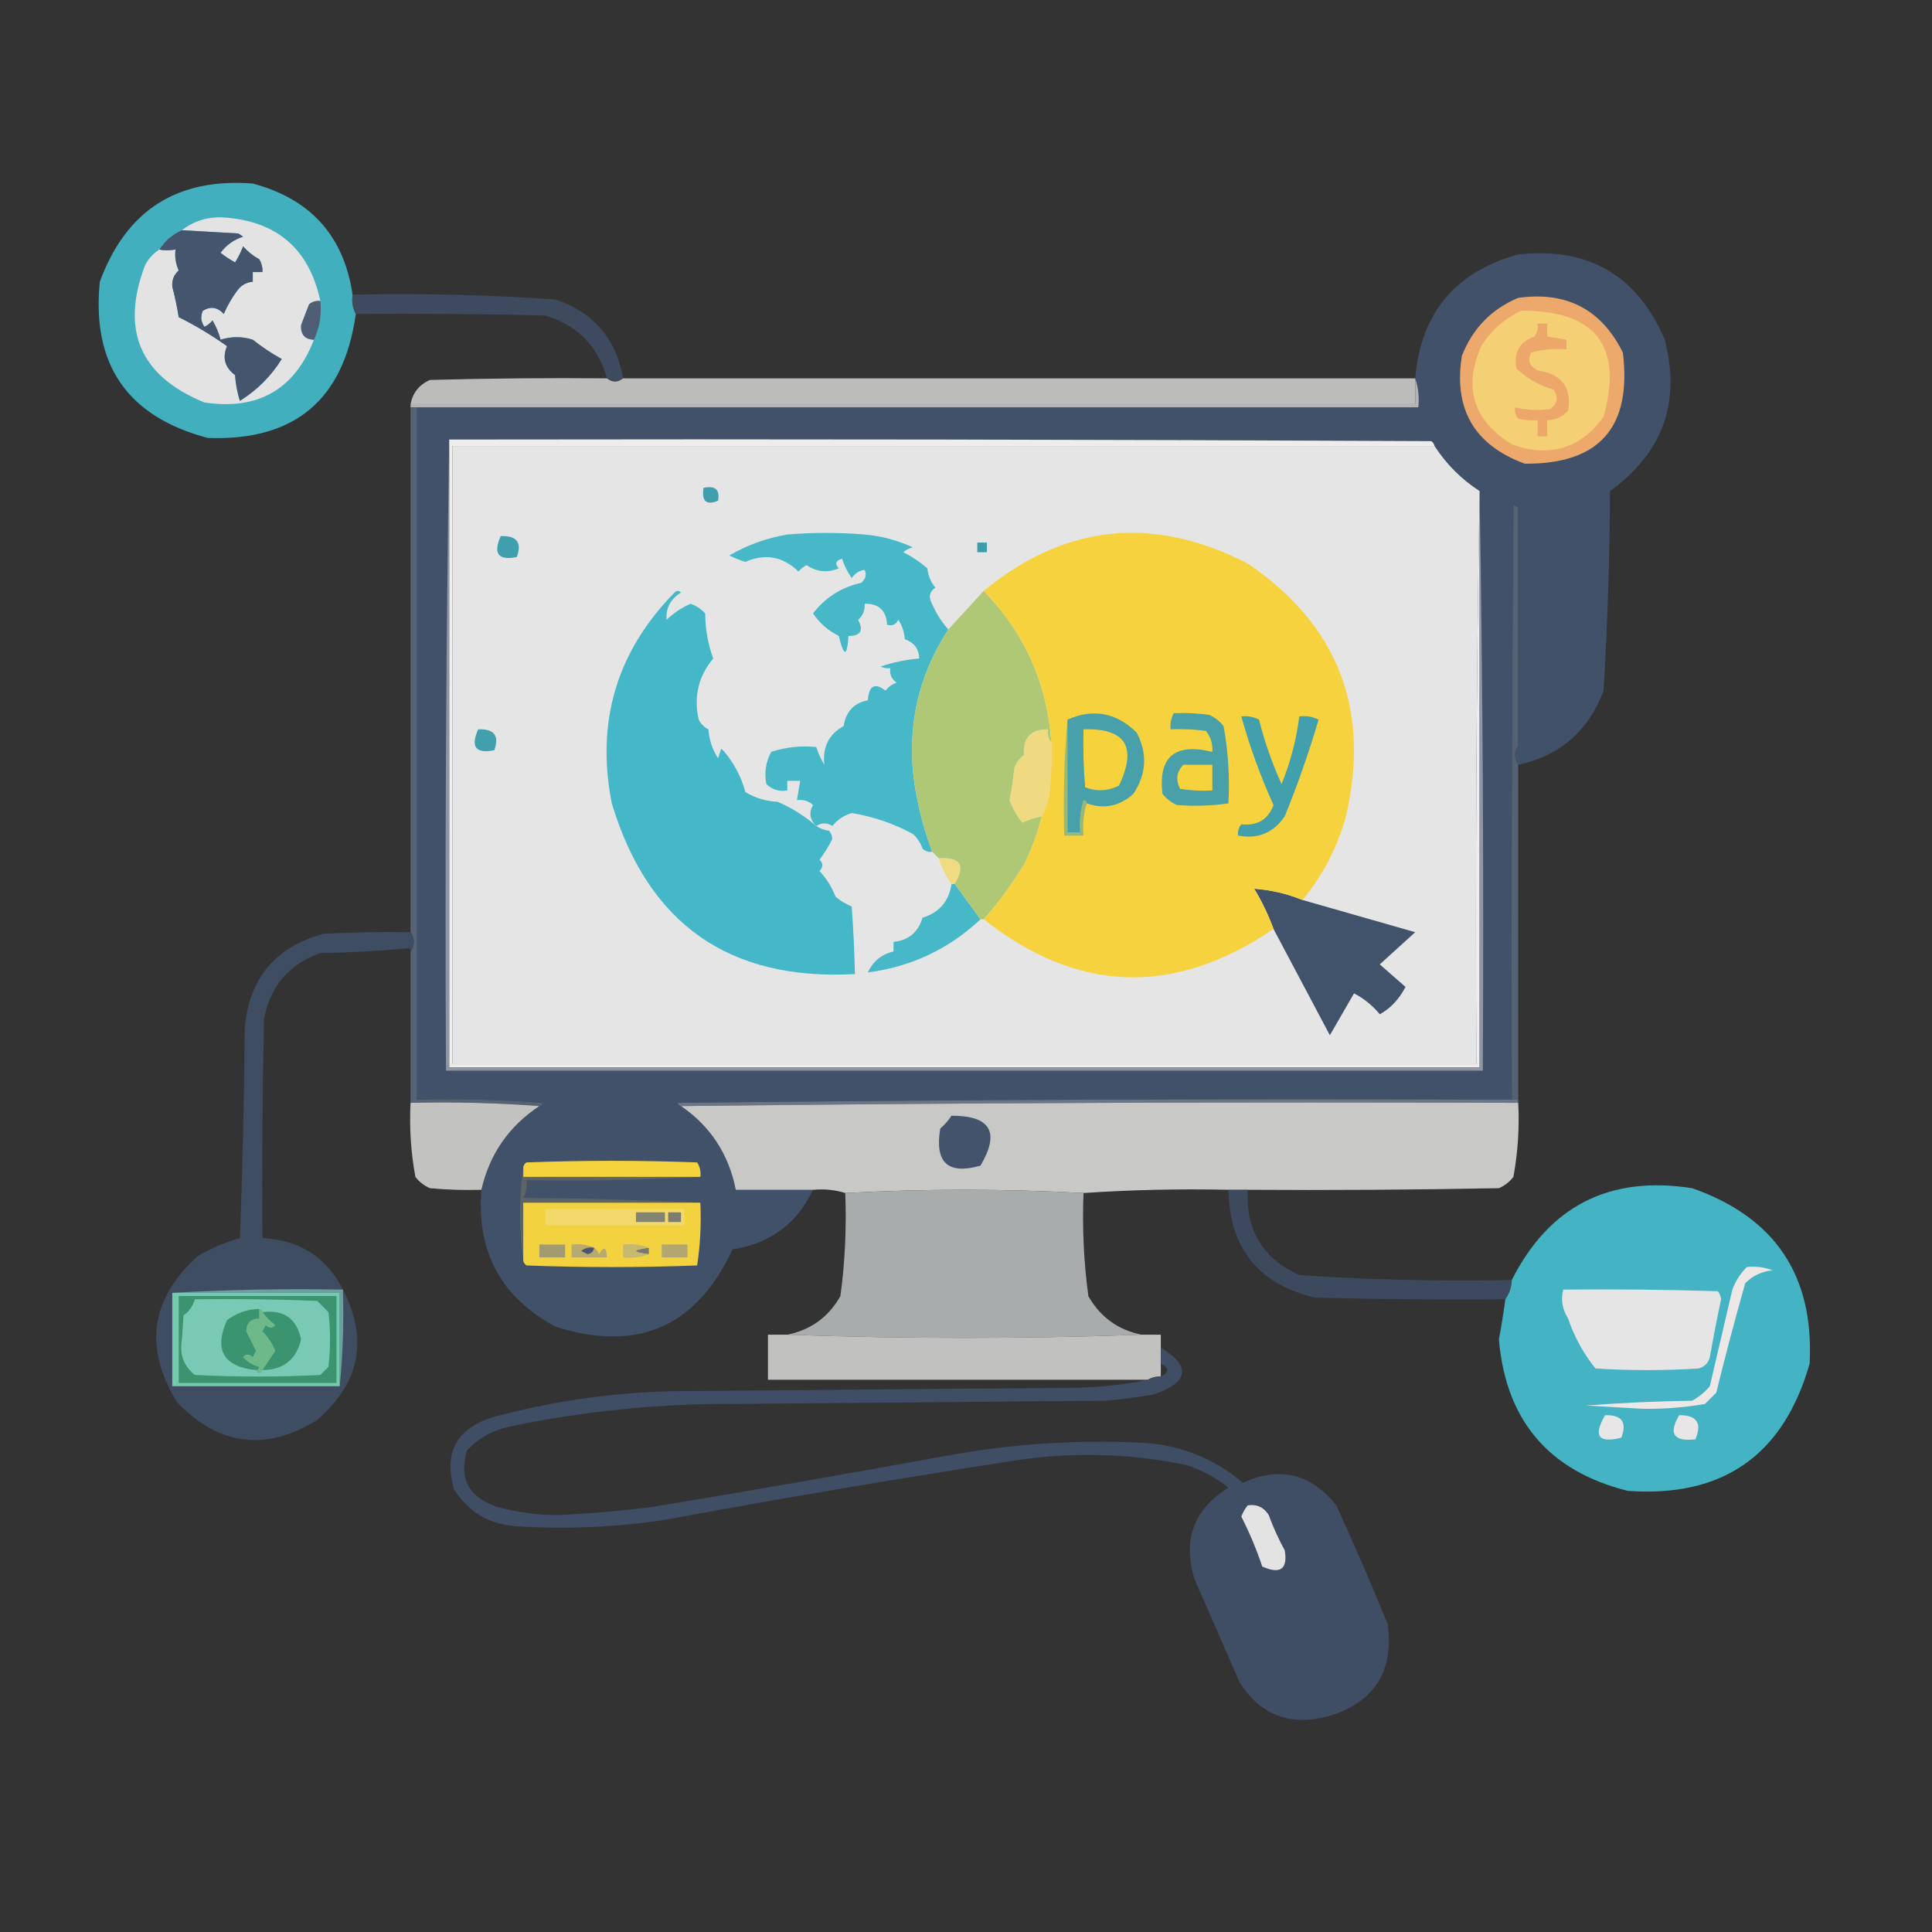 <?xml version="1.0" encoding="UTF-8"?>
<!DOCTYPE svg PUBLIC "-//W3C//DTD SVG 1.1//EN" "http://www.w3.org/Graphics/SVG/1.1/DTD/svg11.dtd">
<svg xmlns="http://www.w3.org/2000/svg" version="1.1" width="600px" height="600px" style="shape-rendering:geometricPrecision; text-rendering:geometricPrecision; image-rendering:optimizeQuality; fill-rule:evenodd; clip-rule:evenodd" xmlns:xlink="http://www.w3.org/1999/xlink">
<rect width="100%" height="100%" fill="#333333" stroke="none"/>
<g><path style="opacity:0.927" fill="#43b8c8" d="M 109.5,91.5 C 109.205,93.735 109.539,95.735 110.5,97.5C 106.78,124.195 91.447,137.028 64.5,136C 39.59,129.41 28.423,113.244 31,87.5C 39.133,65.35 54.967,55.183 78.5,57C 96.456,61.783 106.789,73.283 109.5,91.5 Z"/></g>
<g><path style="opacity:1" fill="#e4e3e3" d="M 99.5,93.5 C 98.178,93.33 97.011,93.663 96,94.5C 95.132,96.684 94.299,98.851 93.5,101C 93.358,103.912 94.691,105.412 97.5,105.5C 91.485,120.974 80.151,127.474 63.5,125C 43.56,116.849 37.393,102.683 45,82.5C 46.049,80.382 47.549,78.716 49.5,77.5C 50.858,77.822 52.525,77.822 54.5,77.5C 54.244,79.793 54.577,81.959 55.5,84C 54.02,85.299 53.354,86.966 53.5,89C 54.322,92.141 54.989,95.307 55.5,98.5C 60.673,101.066 65.673,104.066 70.5,107.5C 68.983,111.094 69.816,114.094 73,116.5C 73.182,119.226 73.682,121.893 74.5,124.5C 79.868,121.132 84.201,116.799 87.5,111.5C 84.358,109.759 81.358,107.759 78.5,105.5C 75.185,104.447 71.852,104.447 68.5,105.5C 67.956,103.42 67.122,101.42 66,99.5C 65.311,100.357 64.478,101.023 63.5,101.5C 62.369,99.925 62.203,98.259 63,96.5C 65.394,95.049 67.561,95.382 69.5,97.5C 70.58,95.004 71.914,92.671 73.5,90.5C 74.728,88.679 76.394,87.679 78.5,87.5C 78.5,86.5 78.5,85.5 78.5,84.5C 79.5,84.5 80.5,84.5 81.5,84.5C 81.579,83.07 81.246,81.736 80.5,80.5C 78.565,79.437 76.899,78.103 75.5,76.5C 74.813,78.274 73.98,79.941 73,81.5C 71.414,80.624 69.914,79.624 68.5,78.5C 70.277,76.107 72.61,74.44 75.5,73.5C 75,73.167 74.5,72.833 74,72.5C 68.35,72.162 62.517,71.828 56.5,71.5C 60.097,68.691 64.264,67.357 69,67.5C 85.812,68.485 95.979,77.152 99.5,93.5 Z"/></g>
<g><path style="opacity:1" fill="#46556e" d="M 56.5,71.5 C 62.517,71.828 68.35,72.162 74,72.5C 74.5,72.833 75,73.167 75.5,73.5C 72.61,74.44 70.277,76.107 68.5,78.5C 69.914,79.624 71.414,80.624 73,81.5C 73.98,79.941 74.813,78.274 75.5,76.5C 76.899,78.103 78.565,79.437 80.5,80.5C 81.246,81.736 81.579,83.07 81.5,84.5C 80.5,84.5 79.5,84.5 78.5,84.5C 78.5,85.5 78.5,86.5 78.5,87.5C 76.394,87.679 74.728,88.679 73.5,90.5C 71.914,92.671 70.58,95.004 69.5,97.5C 67.561,95.382 65.394,95.049 63,96.5C 62.203,98.259 62.369,99.925 63.5,101.5C 64.478,101.023 65.311,100.357 66,99.5C 67.122,101.42 67.956,103.42 68.5,105.5C 71.852,104.447 75.185,104.447 78.5,105.5C 81.358,107.759 84.358,109.759 87.5,111.5C 84.201,116.799 79.868,121.132 74.5,124.5C 73.682,121.893 73.182,119.226 73,116.5C 69.816,114.094 68.983,111.094 70.5,107.5C 65.673,104.066 60.673,101.066 55.5,98.5C 54.989,95.307 54.322,92.141 53.5,89C 53.354,86.966 54.02,85.299 55.5,84C 54.577,81.959 54.244,79.793 54.5,77.5C 52.525,77.822 50.858,77.822 49.5,77.5C 51.219,74.781 53.553,72.781 56.5,71.5 Z"/></g>
<g><path style="opacity:0.973" fill="#41526b" d="M 471.5,237.5 C 470.167,235.5 470.167,233.5 471.5,231.5C 481.745,229.959 488.579,224.292 492,214.5C 493.118,204.056 493.618,193.556 493.5,183C 493.167,173.833 492.833,164.667 492.5,155.5C 485.653,158.051 478.653,158.718 471.5,157.5C 470.883,157.389 470.383,157.056 470,156.5C 469.5,218.166 469.333,279.832 469.5,341.5C 383.164,341.167 296.831,341.5 210.5,342.5C 210.624,343.107 210.957,343.44 211.5,343.5C 220.654,349.789 226.321,358.456 228.5,369.5C 229.751,373.169 229.751,376.836 228.5,380.5C 236.519,380.477 242.519,376.81 246.5,369.5C 248.5,369.5 250.5,369.5 252.5,369.5C 247.525,380.007 239.192,386.174 227.5,388C 216.299,412.096 197.966,420.096 172.5,412C 155.619,402.922 147.952,388.756 149.5,369.5C 152.034,358.432 158.034,349.766 167.5,343.5C 168.043,343.44 168.376,343.107 168.5,342.5C 155.517,341.501 142.517,341.168 129.5,341.5C 129.5,269.833 129.5,198.167 129.5,126.5C 233.167,126.5 336.833,126.5 440.5,126.5C 440.81,123.287 440.477,120.287 439.5,117.5C 441.241,97.258 451.908,84.424 471.5,79C 493.325,76.655 508.492,85.489 517,105.5C 522.045,125.03 516.379,140.697 500,152.5C 499.915,173.199 499.248,193.866 498,214.5C 493.271,227.073 484.437,234.74 471.5,237.5 Z M 471.5,231.5 C 471.5,206.833 471.5,182.167 471.5,157.5C 478.653,158.718 485.653,158.051 492.5,155.5C 492.833,164.667 493.167,173.833 493.5,183C 493.618,193.556 493.118,204.056 492,214.5C 488.579,224.292 481.745,229.959 471.5,231.5 Z M 228.5,369.5 C 234.5,369.5 240.5,369.5 246.5,369.5C 242.519,376.81 236.519,380.477 228.5,380.5C 229.751,376.836 229.751,373.169 228.5,369.5 Z"/></g>
<g><path style="opacity:0.756" fill="#42536c" d="M 109.5,91.5 C 130.554,91.046 151.554,91.546 172.5,93C 184.386,97.048 191.386,105.214 193.5,117.5C 191.833,118.833 190.167,118.833 188.5,117.5C 185.725,107.558 179.392,101.058 169.5,98C 149.836,97.5 130.169,97.333 110.5,97.5C 109.539,95.735 109.205,93.735 109.5,91.5 Z"/></g>
<g><path style="opacity:1" fill="#eda86b" d="M 471.5,92.5 C 486.513,90.421 497.346,96.088 504,109.5C 506.834,132.725 496.668,144.225 473.5,144C 457.852,138.208 451.352,127.042 454,110.5C 457.353,101.982 463.186,95.981 471.5,92.5 Z"/></g>
<g><path style="opacity:1" fill="#f4cf74" d="M 472.5,96.5 C 495.59,96.409 504.09,107.409 498,129.5C 490.746,139.359 481.246,142.192 469.5,138C 457.525,130.555 454.358,120.388 460,107.5C 463.127,102.54 467.294,98.873 472.5,96.5 Z"/></g>
<g><path style="opacity:1" fill="#4f5d75" d="M 99.5,93.5 C 99.917,97.817 99.25,101.817 97.5,105.5C 94.691,105.412 93.358,103.912 93.5,101C 94.299,98.851 95.132,96.684 96,94.5C 97.011,93.663 98.178,93.33 99.5,93.5 Z"/></g>
<g><path style="opacity:0.911" fill="#cacac8" d="M 188.5,117.5 C 190.167,118.833 191.833,118.833 193.5,117.5C 275.5,117.5 357.5,117.5 439.5,117.5C 439.5,120.167 439.5,122.833 439.5,125.5C 335.5,125.5 231.5,125.5 127.5,125.5C 128.179,121.984 130.179,119.484 133.5,118C 151.83,117.5 170.164,117.333 188.5,117.5 Z"/></g>
<g><path style="opacity:1" fill="#b2b4b8" d="M 439.5,117.5 C 440.477,120.287 440.81,123.287 440.5,126.5C 336.833,126.5 233.167,126.5 129.5,126.5C 128.833,126.5 128.167,126.5 127.5,126.5C 127.5,126.167 127.5,125.833 127.5,125.5C 231.5,125.5 335.5,125.5 439.5,125.5C 439.5,122.833 439.5,120.167 439.5,117.5 Z"/></g>
<g><path style="opacity:0.902" fill="#5a677c" d="M 127.5,126.5 C 128.167,126.5 128.833,126.5 129.5,126.5C 129.5,198.167 129.5,269.833 129.5,341.5C 142.517,341.168 155.517,341.501 168.5,342.5C 168.376,343.107 168.043,343.44 167.5,343.5C 154.344,342.504 141.01,342.171 127.5,342.5C 127.5,326.833 127.5,311.167 127.5,295.5C 128.833,293.5 128.833,291.5 127.5,289.5C 127.5,235.167 127.5,180.833 127.5,126.5 Z"/></g>
<g><path style="opacity:1" fill="#eea76a" d="M 477.5,100.5 C 478.5,100.5 479.5,100.5 480.5,100.5C 480.5,101.833 480.5,103.167 480.5,104.5C 482.5,104.833 484.5,105.167 486.5,105.5C 486.5,106.5 486.5,107.5 486.5,108.5C 482.774,108.177 479.107,108.511 475.5,109.5C 474.287,111.851 474.953,113.684 477.5,115C 484.989,116.13 488.156,120.296 487,127.5C 485.266,129.451 483.099,130.451 480.5,130.5C 480.5,132.167 480.5,133.833 480.5,135.5C 479.5,135.5 478.5,135.5 477.5,135.5C 477.5,133.833 477.5,132.167 477.5,130.5C 475.473,130.662 473.473,130.495 471.5,130C 470.663,128.989 470.33,127.822 470.5,126.5C 474.131,127.412 477.797,127.579 481.5,127C 483.698,125.33 484.032,123.33 482.5,121C 478.131,119.733 474.297,117.567 471,114.5C 469.951,109.599 471.784,106.266 476.5,104.5C 477.429,103.311 477.762,101.978 477.5,100.5 Z"/></g>
<g><path style="opacity:1" fill="#e6e5e5" d="M 445.5,138.5 C 449.194,144.194 453.861,148.861 459.5,152.5C 458.501,211.664 458.168,270.998 458.5,330.5C 352.5,330.5 246.5,330.5 140.5,330.5C 140.5,266.5 140.5,202.5 140.5,138.5C 242.167,138.5 343.833,138.5 445.5,138.5 Z"/></g>
<g><path style="opacity:1" fill="#3f9fad" d="M 218.5,151.5 C 222.138,150.737 223.638,152.07 223,155.5C 219.331,157.009 217.831,155.676 218.5,151.5 Z"/></g>
<g><path style="opacity:0.902" fill="#59667b" d="M 471.5,157.5 C 471.5,182.167 471.5,206.833 471.5,231.5C 470.167,233.5 470.167,235.5 471.5,237.5C 471.5,272.167 471.5,306.833 471.5,341.5C 470.833,341.5 470.167,341.5 469.5,341.5C 469.333,279.832 469.5,218.166 470,156.5C 470.383,157.056 470.883,157.389 471.5,157.5 Z"/></g>
<g><path style="opacity:0.823" fill="#42536c" d="M 127.5,289.5 C 128.833,291.5 128.833,293.5 127.5,295.5C 127.565,295.062 127.399,294.728 127,294.5C 117.911,295.319 108.744,295.819 99.5,296C 89.718,299.45 83.884,306.283 82,316.5C 81.5,339.164 81.333,361.831 81.5,384.5C 93.032,385.085 101.365,390.419 106.5,400.5C 114.442,415.957 111.776,429.457 98.5,441C 82.528,450.855 68.028,449.022 55,435.5C 44.558,418.489 46.725,403.322 61.5,390C 65.582,387.627 69.915,385.794 74.5,384.5C 75.333,362.841 75.833,341.174 76,319.5C 77.261,303.908 85.427,294.074 100.5,290C 109.494,289.5 118.494,289.334 127.5,289.5 Z"/></g>
<g><path style="opacity:1" fill="#efedec" d="M 139.5,136.5 C 241.167,136.333 342.834,136.5 444.5,137C 445.056,137.383 445.389,137.883 445.5,138.5C 343.833,138.5 242.167,138.5 140.5,138.5C 140.5,202.5 140.5,266.5 140.5,330.5C 246.5,330.5 352.5,330.5 458.5,330.5C 458.168,270.998 458.501,211.664 459.5,152.5C 459.5,212.167 459.5,271.833 459.5,331.5C 352.833,331.5 246.167,331.5 139.5,331.5C 139.5,266.5 139.5,201.5 139.5,136.5 Z"/></g>
<g><path style="opacity:1" fill="#8e96a4" d="M 139.5,136.5 C 139.5,201.5 139.5,266.5 139.5,331.5C 246.167,331.5 352.833,331.5 459.5,331.5C 459.5,271.833 459.5,212.167 459.5,152.5C 460.499,212.331 460.832,272.331 460.5,332.5C 353.167,332.5 245.833,332.5 138.5,332.5C 138.168,266.998 138.501,201.665 139.5,136.5 Z"/></g>
<g><path style="opacity:1" fill="#46b8c8" d="M 295.5,274.5 C 295.833,274.5 296.167,274.5 296.5,274.5C 299.191,278.185 301.858,281.852 304.5,285.5C 294.647,294.759 282.981,300.259 269.5,302C 271.174,298.481 273.841,296.315 277.5,295.5C 277.5,294.5 277.5,293.5 277.5,292.5C 282.12,292.054 285.12,289.554 286.5,285C 291.713,283.414 294.713,279.914 295.5,274.5 Z"/></g>
<g><path style="opacity:1" fill="#41526b" d="M 404.5,279.5 C 416.155,282.829 427.821,286.162 439.5,289.5C 435.833,292.833 432.167,296.167 428.5,299.5C 431.141,301.804 433.808,304.138 436.5,306.5C 434.518,310.307 431.852,313.14 428.5,315C 426.268,312.265 423.601,310.098 420.5,308.5C 418,312.833 415.5,317.167 413,321.5C 407.153,310.47 401.319,299.47 395.5,288.5C 393.912,284.157 391.912,279.99 389.5,276C 394.628,276.364 399.628,277.531 404.5,279.5 Z"/></g>
<g><path style="opacity:1" fill="#f0da82" d="M 291.5,266.5 C 298.304,266.117 299.97,268.783 296.5,274.5C 296.167,274.5 295.833,274.5 295.5,274.5C 293.733,272.062 292.399,269.395 291.5,266.5 Z"/></g>
<g><path style="opacity:1" fill="#efd981" d="M 326.5,230.5 C 326.666,235.511 326.499,240.511 326,245.5C 325.721,248.457 324.887,251.123 323.5,253.5C 321.45,253.961 319.45,254.628 317.5,255.5C 315.799,253.422 314.466,251.089 313.5,248.5C 314.163,245.194 314.663,241.861 315,238.5C 315.615,236.884 316.615,235.551 318,234.5C 317.623,229.09 320.123,226.424 325.5,226.5C 325.232,228.099 325.566,229.432 326.5,230.5 Z"/></g>
<g><path style="opacity:1" fill="#40a0ad" d="M 148.5,226.5 C 153.486,226.305 155.152,228.472 153.5,233C 147.741,234.139 146.074,231.972 148.5,226.5 Z"/></g>
<g><path style="opacity:1" fill="#46b8c8" d="M 294.5,195.5 C 285.021,210.092 281.521,226.092 284,243.5C 285.129,250.714 286.962,257.714 289.5,264.5C 288.325,264.719 287.325,264.386 286.5,263.5C 285.872,261.742 284.872,260.242 283.5,259C 277.62,255.783 271.286,253.616 264.5,252.5C 262.06,253.238 260.06,254.571 258.5,256.5C 256.872,255.465 255.205,255.465 253.5,256.5C 251.478,254.581 251.144,252.414 252.5,250C 251.095,248.731 249.429,248.231 247.5,248.5C 247.833,246.5 248.167,244.5 248.5,242.5C 247.167,242.5 245.833,242.5 244.5,242.5C 244.5,243.5 244.5,244.5 244.5,245.5C 241.956,245.896 239.789,245.229 238,243.5C 237.306,239.998 237.806,236.664 239.5,233.5C 244.071,232.015 248.738,231.515 253.5,232C 254.11,233.947 254.943,235.781 256,237.5C 255.406,232.01 257.406,228.01 262,225.5C 262.724,220.948 265.224,218.281 269.5,217.5C 269.862,212.901 271.695,211.901 275,214.5C 275.903,213.299 277.069,212.465 278.5,212C 276.893,210.951 276.227,209.451 276.5,207.5C 275.448,207.649 274.448,207.483 273.5,207C 277.333,205.682 281.333,204.849 285.5,204.5C 285.374,201.532 283.874,199.532 281,198.5C 280.83,196.285 280.163,194.285 279,192.5C 278.163,194.007 276.996,194.507 275.5,194C 275.22,189.551 272.887,187.385 268.5,187.5C 268.672,189.492 268.005,191.158 266.5,192.5C 268.274,195.85 267.274,197.516 263.5,197.5C 263.093,204.049 262.093,204.049 260.5,197.5C 257.19,195.854 254.523,193.52 252.5,190.5C 256.32,185.521 261.32,182.354 267.5,181C 268.88,179.676 269.214,178.343 268.5,177C 266.924,177.152 265.591,177.985 264.5,179.5C 263.205,177.672 262.205,175.672 261.5,173.5C 259.519,174.105 259.185,175.105 260.5,176.5C 256.932,177.97 253.599,177.636 250.5,175.5C 249.522,175.977 248.689,176.643 248,177.5C 243.099,172.802 237.599,171.802 231.5,174.5C 229.775,173.985 228.108,173.318 226.5,172.5C 232.098,169.245 238.098,167.078 244.5,166C 252.5,165.333 260.5,165.333 268.5,166C 273.739,166.453 278.739,167.787 283.5,170C 282.376,170.249 281.376,170.749 280.5,171.5C 283.159,172.812 285.659,174.479 288,176.5C 288.233,178.78 289.066,180.78 290.5,182.5C 288.96,183.532 288.46,184.865 289,186.5C 290.329,189.829 292.163,192.829 294.5,195.5 Z"/></g>
<g><path style="opacity:1" fill="#44b8c8" d="M 253.5,256.5 C 254.609,257.29 255.942,257.79 257.5,258C 258.059,258.725 258.392,259.558 258.5,260.5C 257.402,262.775 256.068,264.942 254.5,267C 255.711,268.113 255.711,269.28 254.5,270.5C 256.667,272.83 258.334,275.497 259.5,278.5C 261.001,279.752 262.668,280.752 264.5,281.5C 265.035,288.765 265.369,295.765 265.5,302.5C 226.489,304.668 201.323,287.001 190,249.5C 185.003,224.163 191.503,202.33 209.5,184C 210.167,183.333 210.833,183.333 211.5,184C 208.241,186.022 206.741,188.855 207,192.5C 209.198,190.379 211.698,188.712 214.5,187.5C 216.258,188.128 217.758,189.128 219,190.5C 219.029,195.353 219.862,200.02 221.5,204.5C 216.884,210.05 215.384,216.383 217,223.5C 217.667,224.833 218.667,225.833 220,226.5C 220.253,229.79 221.253,232.79 223,235.5C 223.333,234.5 223.667,233.5 224,232.5C 224.333,232.833 224.667,233.167 225,233.5C 228.103,237.245 230.269,241.412 231.5,246C 234.569,247.846 237.902,248.846 241.5,249C 245.909,250.921 249.909,253.421 253.5,256.5 Z"/></g>
<g><path style="opacity:1" fill="#afc875" d="M 305.5,183.5 C 318.2,196.571 325.2,212.238 326.5,230.5C 325.566,229.432 325.232,228.099 325.5,226.5C 320.123,226.424 317.623,229.09 318,234.5C 316.615,235.551 315.615,236.884 315,238.5C 314.663,241.861 314.163,245.194 313.5,248.5C 314.466,251.089 315.799,253.422 317.5,255.5C 319.45,254.628 321.45,253.961 323.5,253.5C 322.244,258.686 320.41,263.686 318,268.5C 314.303,274.581 310.137,280.248 305.5,285.5C 305.167,285.5 304.833,285.5 304.5,285.5C 301.858,281.852 299.191,278.185 296.5,274.5C 299.97,268.783 298.304,266.117 291.5,266.5C 290.833,265.833 290.167,265.167 289.5,264.5C 286.962,257.714 285.129,250.714 284,243.5C 281.521,226.092 285.021,210.092 294.5,195.5C 298.167,191.5 301.833,187.5 305.5,183.5 Z"/></g>
<g><path style="opacity:1" fill="#3f9fad" d="M 155.5,166.5 C 160.486,166.305 162.152,168.472 160.5,173C 154.741,174.139 153.074,171.972 155.5,166.5 Z"/></g>
<g><path style="opacity:1" fill="#3e9dac" d="M 303.5,168.5 C 304.5,168.5 305.5,168.5 306.5,168.5C 306.5,169.5 306.5,170.5 306.5,171.5C 305.5,171.5 304.5,171.5 303.5,171.5C 303.5,170.5 303.5,169.5 303.5,168.5 Z"/></g>
<g><path style="opacity:1" fill="#f6d33e" d="M 404.5,279.5 C 399.628,277.531 394.628,276.364 389.5,276C 391.912,279.99 393.912,284.157 395.5,288.5C 364.647,309.484 334.647,308.484 305.5,285.5C 310.137,280.248 314.303,274.581 318,268.5C 320.41,263.686 322.244,258.686 323.5,253.5C 324.887,251.123 325.721,248.457 326,245.5C 326.499,240.511 326.666,235.511 326.5,230.5C 325.2,212.238 318.2,196.571 305.5,183.5C 330.766,162.736 358.099,159.903 387.5,175C 415.532,194.078 425.699,220.245 418,253.5C 415.318,263.2 410.818,271.867 404.5,279.5 Z"/></g>
<g><path style="opacity:1" fill="#96b878" d="M 331.5,223.5 C 331.5,235.167 331.5,246.833 331.5,258.5C 332.833,258.5 334.167,258.5 335.5,258.5C 335.18,255.102 335.513,251.768 336.5,248.5C 337.107,248.624 337.44,248.957 337.5,249.5C 336.521,252.625 336.187,255.958 336.5,259.5C 334.5,259.5 332.5,259.5 330.5,259.5C 330.172,247.322 330.505,235.322 331.5,223.5 Z"/></g>
<g><path style="opacity:1" fill="#429fac" d="M 385.5,222.5 C 387.467,222.261 389.301,222.594 391,223.5C 392.738,230.382 395.072,237.048 398,243.5C 400.76,236.724 402.593,229.724 403.5,222.5C 405.604,222.201 407.604,222.534 409.5,223.5C 406.5,233.666 403,243.666 399,253.5C 395.531,258.648 390.698,260.648 384.5,259.5C 384.33,258.178 384.663,257.011 385.5,256C 390.488,256.515 393.822,254.515 395.5,250C 391.44,241.057 388.107,231.89 385.5,222.5 Z"/></g>
<g><path style="opacity:1" fill="#49a0a9" d="M 364.5,221.5 C 368.182,221.335 371.848,221.501 375.5,222C 377.286,222.785 378.786,223.951 380,225.5C 381.435,233.389 381.935,241.389 381.5,249.5C 376.18,250.266 370.846,250.432 365.5,250C 363.714,249.215 362.214,248.049 361,246.5C 359.695,234.991 364.862,230.657 376.5,233.5C 376.683,231.064 376.016,228.897 374.5,227C 370.848,226.501 367.182,226.335 363.5,226.5C 363.366,224.708 363.699,223.042 364.5,221.5 Z"/></g>
<g><path style="opacity:1" fill="#f6d33c" d="M 367.5,237.5 C 370.5,237.5 373.5,237.5 376.5,237.5C 376.5,240.167 376.5,242.833 376.5,245.5C 373.15,245.665 369.817,245.498 366.5,245C 365.046,242.216 365.379,239.716 367.5,237.5 Z"/></g>
<g><path style="opacity:1" fill="#47a0aa" d="M 337.5,249.5 C 337.44,248.957 337.107,248.624 336.5,248.5C 335.513,251.768 335.18,255.102 335.5,258.5C 334.167,258.5 332.833,258.5 331.5,258.5C 331.5,246.833 331.5,235.167 331.5,223.5C 339.496,219.955 346.663,221.288 353,227.5C 356.403,233.973 356.069,240.307 352,246.5C 347.745,250.385 342.912,251.385 337.5,249.5 Z"/></g>
<g><path style="opacity:1" fill="#f6d33c" d="M 336.5,226.5 C 349.563,226.105 353.23,231.939 347.5,244C 344.041,245.706 340.541,245.872 337,244.5C 336.501,238.509 336.334,232.509 336.5,226.5 Z"/></g>
<g><path style="opacity:1" fill="#6a7587" d="M 469.5,341.5 C 470.167,341.5 470.833,341.5 471.5,341.5C 471.5,341.833 471.5,342.167 471.5,342.5C 384.665,342.167 297.998,342.501 211.5,343.5C 210.957,343.44 210.624,343.107 210.5,342.5C 296.831,341.5 383.164,341.167 469.5,341.5 Z"/></g>
<g><path style="opacity:0.956" fill="#c9c9c8" d="M 127.5,342.5 C 141.01,342.171 154.344,342.504 167.5,343.5C 158.034,349.766 152.034,358.432 149.5,369.5C 144.156,369.666 138.823,369.499 133.5,369C 131.714,368.215 130.214,367.049 129,365.5C 127.604,357.92 127.104,350.253 127.5,342.5 Z"/></g>
<g><path style="opacity:0.987" fill="#c9c9c8" d="M 211.5,343.5 C 297.998,342.501 384.665,342.167 471.5,342.5C 471.896,350.253 471.396,357.92 470,365.5C 468.786,367.049 467.286,368.215 465.5,369C 439.502,369.5 413.502,369.667 387.5,369.5C 385.5,369.5 383.5,369.5 381.5,369.5C 366.324,369.171 351.324,369.504 336.5,370.5C 311.833,369.167 287.167,369.167 262.5,370.5C 259.375,369.521 256.042,369.187 252.5,369.5C 250.5,369.5 248.5,369.5 246.5,369.5C 240.5,369.5 234.5,369.5 228.5,369.5C 226.321,358.456 220.654,349.789 211.5,343.5 Z"/></g>
<g><path style="opacity:1" fill="#43536c" d="M 295.5,346.5 C 307.635,346.456 310.635,351.623 304.5,362C 294.393,364.899 290.227,361.065 292,350.5C 293.376,349.295 294.542,347.962 295.5,346.5 Z"/></g>
<g><path style="opacity:1" fill="#f5d33c" d="M 217.5,365.5 C 199.167,365.5 180.833,365.5 162.5,365.5C 162.5,364.5 162.5,363.5 162.5,362.5C 162.611,361.883 162.944,361.383 163.5,361C 181.167,360.333 198.833,360.333 216.5,361C 217.38,362.356 217.714,363.856 217.5,365.5 Z"/></g>
<g><path style="opacity:1" fill="#5c6466" d="M 162.5,362.5 C 162.5,363.5 162.5,364.5 162.5,365.5C 180.833,365.5 199.167,365.5 217.5,365.5C 199.674,366.497 181.674,366.83 163.5,366.5C 163.739,368.467 163.406,370.301 162.5,372C 181.005,372.168 199.338,372.668 217.5,373.5C 199.167,373.5 180.833,373.5 162.5,373.5C 162.5,379.5 162.5,385.5 162.5,391.5C 161.167,381.833 161.167,372.167 162.5,362.5 Z"/></g>
<g><path style="opacity:0.967" fill="#45b8c8" d="M 467.5,403.5 C 468.73,401.703 469.396,399.703 469.5,397.5C 481.176,374.495 499.843,364.995 525.5,369C 551.259,378.009 563.426,396.175 562,423.5C 553.865,451.969 535.031,465.135 505.5,463C 481.001,456.835 467.668,441.168 465.5,416C 466.264,411.873 466.931,407.707 467.5,403.5 Z"/></g>
<g><path style="opacity:0.979" fill="#abaeae" d="M 336.5,370.5 C 336.071,381.245 336.571,391.912 338,402.5C 341.672,409.004 347.172,413.004 354.5,414.5C 317.833,415.833 281.167,415.833 244.5,414.5C 251.828,413.004 257.328,409.004 261,402.5C 262.429,391.912 262.929,381.245 262.5,370.5C 287.167,369.167 311.833,369.167 336.5,370.5 Z"/></g>
<g><path style="opacity:0.756" fill="#41526b" d="M 381.5,369.5 C 383.5,369.5 385.5,369.5 387.5,369.5C 386.833,382.006 392.167,390.839 403.5,396C 425.434,397.468 447.434,397.968 469.5,397.5C 469.396,399.703 468.73,401.703 467.5,403.5C 447.831,403.667 428.164,403.5 408.5,403C 390.846,398.879 381.846,387.712 381.5,369.5 Z"/></g>
<g><path style="opacity:1" fill="#f3d23f" d="M 217.5,373.5 C 217.811,380.09 217.478,386.59 216.5,393C 198.833,393.667 181.167,393.667 163.5,393C 162.944,392.617 162.611,392.117 162.5,391.5C 162.5,385.5 162.5,379.5 162.5,373.5C 180.833,373.5 199.167,373.5 217.5,373.5 Z"/></g>
<g><path style="opacity:1" fill="#f3d96c" d="M 169.5,375.5 C 183.833,375.5 198.167,375.5 212.5,375.5C 212.5,377.167 212.5,378.833 212.5,380.5C 198.167,380.5 183.833,380.5 169.5,380.5C 169.5,378.833 169.5,377.167 169.5,375.5 Z"/></g>
<g><path style="opacity:1" fill="#7c7d72" d="M 207.5,376.5 C 208.833,376.5 210.167,376.5 211.5,376.5C 211.5,377.5 211.5,378.5 211.5,379.5C 210.167,379.5 208.833,379.5 207.5,379.5C 207.5,378.5 207.5,377.5 207.5,376.5 Z"/></g>
<g><path style="opacity:1" fill="#838371" d="M 197.5,376.5 C 200.5,376.5 203.5,376.5 206.5,376.5C 206.5,377.5 206.5,378.5 206.5,379.5C 203.5,379.5 200.5,379.5 197.5,379.5C 197.5,378.5 197.5,377.5 197.5,376.5 Z"/></g>
<g><path style="opacity:1" fill="#a39b70" d="M 167.5,386.5 C 170.167,386.5 172.833,386.5 175.5,386.5C 175.5,387.833 175.5,389.167 175.5,390.5C 172.833,390.5 170.167,390.5 167.5,390.5C 167.5,389.167 167.5,387.833 167.5,386.5 Z"/></g>
<g><path style="opacity:1" fill="#b8aa6f" d="M 184.5,387.5 C 185.222,387.918 185.722,388.584 186,389.5C 187.516,386.949 188.349,387.282 188.5,390.5C 184.833,390.5 181.167,390.5 177.5,390.5C 177.5,389.167 177.5,387.833 177.5,386.5C 180.059,386.198 182.393,386.532 184.5,387.5 Z"/></g>
<g><path style="opacity:1" fill="#48556f" d="M 184.5,387.5 C 184.38,388.586 183.713,389.253 182.5,389.5C 181.833,389.167 181.167,388.833 180.5,388.5C 181.689,387.571 183.022,387.238 184.5,387.5 Z"/></g>
<g><path style="opacity:1" fill="#757971" d="M 201.5,387.5 C 201.5,388.167 201.5,388.833 201.5,389.5C 196.167,388.833 196.167,388.167 201.5,387.5 Z"/></g>
<g><path style="opacity:1" fill="#c7b870" d="M 201.5,387.5 C 196.167,388.167 196.167,388.833 201.5,389.5C 199.052,390.473 196.385,390.806 193.5,390.5C 193.5,389.167 193.5,387.833 193.5,386.5C 196.385,386.194 199.052,386.527 201.5,387.5 Z"/></g>
<g><path style="opacity:1" fill="#b2a770" d="M 205.5,386.5 C 208.167,386.5 210.833,386.5 213.5,386.5C 213.5,387.833 213.5,389.167 213.5,390.5C 210.833,390.5 208.167,390.5 205.5,390.5C 205.5,389.167 205.5,387.833 205.5,386.5 Z"/></g>
<g><path style="opacity:1" fill="#6aa09e" d="M 53.5,401.5 C 70.992,400.503 88.659,400.17 106.5,400.5C 106.827,410.681 106.494,420.681 105.5,430.5C 105.5,420.833 105.5,411.167 105.5,401.5C 88.167,401.5 70.833,401.5 53.5,401.5 Z"/></g>
<g><path style="opacity:1" fill="#e6e5e5" d="M 485.5,400.5 C 501.503,400.333 517.503,400.5 533.5,401C 534.059,401.725 534.392,402.558 534.5,403.5C 533.226,409.478 532.059,415.478 531,421.5C 530.5,423.333 529.333,424.5 527.5,425C 516.833,425.667 506.167,425.667 495.5,425C 491.778,420.395 488.945,415.228 487,409.5C 485.161,406.577 484.661,403.577 485.5,400.5 Z"/></g>
<g><path style="opacity:0.956" fill="#c8c8c7" d="M 244.5,414.5 C 281.167,415.833 317.833,415.833 354.5,414.5C 356.5,414.5 358.5,414.5 360.5,414.5C 360.5,415.833 360.5,417.167 360.5,418.5C 360.5,420.167 360.5,421.833 360.5,423.5C 360.5,424.833 360.5,426.167 360.5,427.5C 359.041,427.433 357.708,427.766 356.5,428.5C 317.167,428.5 277.833,428.5 238.5,428.5C 238.5,423.833 238.5,419.167 238.5,414.5C 240.5,414.5 242.5,414.5 244.5,414.5 Z"/></g>
<g><path style="opacity:0.866" fill="#41526b" d="M 360.5,418.5 C 369.945,424.329 369.279,429.163 358.5,433C 353.53,433.886 348.53,434.552 343.5,435C 305.5,435.333 267.5,435.667 229.5,436C 205.567,435.789 181.9,438.123 158.5,443C 153.177,444.077 148.677,446.577 145,450.5C 142.47,459.266 145.636,465.1 154.5,468C 160.88,469.758 167.38,470.591 174,470.5C 183.531,470.03 193.031,469.197 202.5,468C 233.211,462.924 263.878,457.591 294.5,452C 314.024,448.437 333.691,447.104 353.5,448C 365.862,448.45 376.695,452.616 386,460.5C 397.419,455.271 407.085,457.604 415,467.5C 420.609,479.717 425.942,492.05 431,504.5C 432.891,519.269 426.724,528.769 412.5,533C 400.637,536.162 391.471,532.662 385,522.5C 380.333,511.833 375.667,501.167 371,490.5C 367.188,478.267 370.688,468.767 381.5,462C 377.613,458.889 373.28,456.556 368.5,455C 349.943,451.147 331.276,450.813 312.5,454C 277.081,459.484 241.748,465.484 206.5,472C 191.241,474.309 175.908,474.975 160.5,474C 151.987,473.469 145.487,469.636 141,462.5C 137.674,450.994 141.84,443.494 153.5,440C 173.127,434.72 193.127,432.053 213.5,432C 253.167,431.667 292.833,431.333 332.5,431C 340.732,430.939 348.732,430.106 356.5,428.5C 357.708,427.766 359.041,427.433 360.5,427.5C 363.167,426.167 363.167,424.833 360.5,423.5C 360.5,421.833 360.5,420.167 360.5,418.5 Z"/></g>
<g><path style="opacity:1" fill="#ede7e7" d="M 542.5,393.5 C 545.247,393.187 547.914,393.52 550.5,394.5C 547.138,394.85 544.305,396.184 542,398.5C 538.802,409.764 535.802,421.097 533,432.5C 531.833,433.667 530.667,434.833 529.5,436C 523.103,437.128 516.603,437.628 510,437.5C 504.167,437.167 498.333,436.833 492.5,436.5C 503.485,435.668 514.485,435.168 525.5,435C 527.609,433.859 529.442,432.359 531,430.5C 533.333,420.5 535.667,410.5 538,400.5C 539.012,397.798 540.512,395.465 542.5,393.5 Z"/></g>
<g><path style="opacity:1" fill="#73caad" d="M 53.5,401.5 C 70.833,401.5 88.167,401.5 105.5,401.5C 105.5,411.167 105.5,420.833 105.5,430.5C 88.167,430.5 70.833,430.5 53.5,430.5C 53.5,420.833 53.5,411.167 53.5,401.5 Z"/></g>
<g><path style="opacity:1" fill="#3b936f" d="M 55.5,402.5 C 71.833,402.5 88.167,402.5 104.5,402.5C 104.5,411.5 104.5,420.5 104.5,429.5C 88.167,429.5 71.833,429.5 55.5,429.5C 55.5,420.5 55.5,411.5 55.5,402.5 Z"/></g>
<g><path style="opacity:1" fill="#7ac9b4" d="M 60.5,403.5 C 73.171,403.333 85.838,403.5 98.5,404C 99.667,405.167 100.833,406.333 102,407.5C 102.667,413.167 102.667,418.833 102,424.5C 101.167,425.333 100.333,426.167 99.5,427C 86.5,427.667 73.5,427.667 60.5,427C 57.025,424.215 55.691,420.549 56.5,416C 56.667,413.5 56.833,411 57,408.5C 58.802,407.211 59.969,405.544 60.5,403.5 Z"/></g>
<g><path style="opacity:1" fill="#6fb989" d="M 80.5,406.5 C 81.167,406.5 81.5,406.833 81.5,407.5C 82.588,409 83.921,410.333 85.5,411.5C 84.609,412.59 83.609,412.59 82.5,411.5C 82.167,412.167 81.833,412.833 81.5,413.5C 83.228,415.229 84.561,417.229 85.5,419.5C 84.142,421.503 82.809,423.503 81.5,425.5C 80.833,426.833 80.167,426.833 79.5,425.5C 80.043,425.44 80.376,425.107 80.5,424.5C 78.49,423.935 76.824,422.935 75.5,421.5C 76.391,420.41 77.391,420.41 78.5,421.5C 78.833,420.833 79.167,420.167 79.5,419.5C 78.5,417.5 77.5,415.5 76.5,413.5C 76.545,410.811 77.879,409.477 80.5,409.5C 80.5,408.5 80.5,407.5 80.5,406.5 Z"/></g>
<g><path style="opacity:1" fill="#3b9470" d="M 81.5,407.5 C 88.159,406.667 92.159,409.5 93.5,416C 92.009,422.254 88.009,425.421 81.5,425.5C 82.809,423.503 84.142,421.503 85.5,419.5C 84.561,417.229 83.228,415.229 81.5,413.5C 81.833,412.833 82.167,412.167 82.5,411.5C 83.609,412.59 84.609,412.59 85.5,411.5C 83.921,410.333 82.588,409 81.5,407.5 Z"/></g>
<g><path style="opacity:1" fill="#3b9470" d="M 80.5,406.5 C 80.5,407.5 80.5,408.5 80.5,409.5C 77.879,409.477 76.545,410.811 76.5,413.5C 77.5,415.5 78.5,417.5 79.5,419.5C 79.167,420.167 78.833,420.833 78.5,421.5C 77.391,420.41 76.391,420.41 75.5,421.5C 76.824,422.935 78.49,423.935 80.5,424.5C 80.376,425.107 80.043,425.44 79.5,425.5C 69.372,424.407 66.372,419.24 70.5,410C 73.438,407.743 76.772,406.576 80.5,406.5 Z"/></g>
<g><path style="opacity:1" fill="#e8e6e6" d="M 498.5,439.5 C 503.709,439.369 505.375,441.703 503.5,446.5C 496.37,448.277 494.703,445.944 498.5,439.5 Z"/></g>
<g><path style="opacity:1" fill="#e8e6e6" d="M 521.5,439.5 C 526.984,439.481 528.65,441.981 526.5,447C 519.745,447.756 518.078,445.256 521.5,439.5 Z"/></g>
<g><path style="opacity:1" fill="#e4e3e3" d="M 387.5,467.5 C 390.325,467.081 392.491,468.081 394,470.5C 395.393,474.286 397.059,477.952 399,481.5C 399.946,487.329 397.612,488.996 392,486.5C 390.224,481.171 388.057,476.004 385.5,471C 385.978,469.697 386.645,468.531 387.5,467.5 Z"/></g>
</svg>
